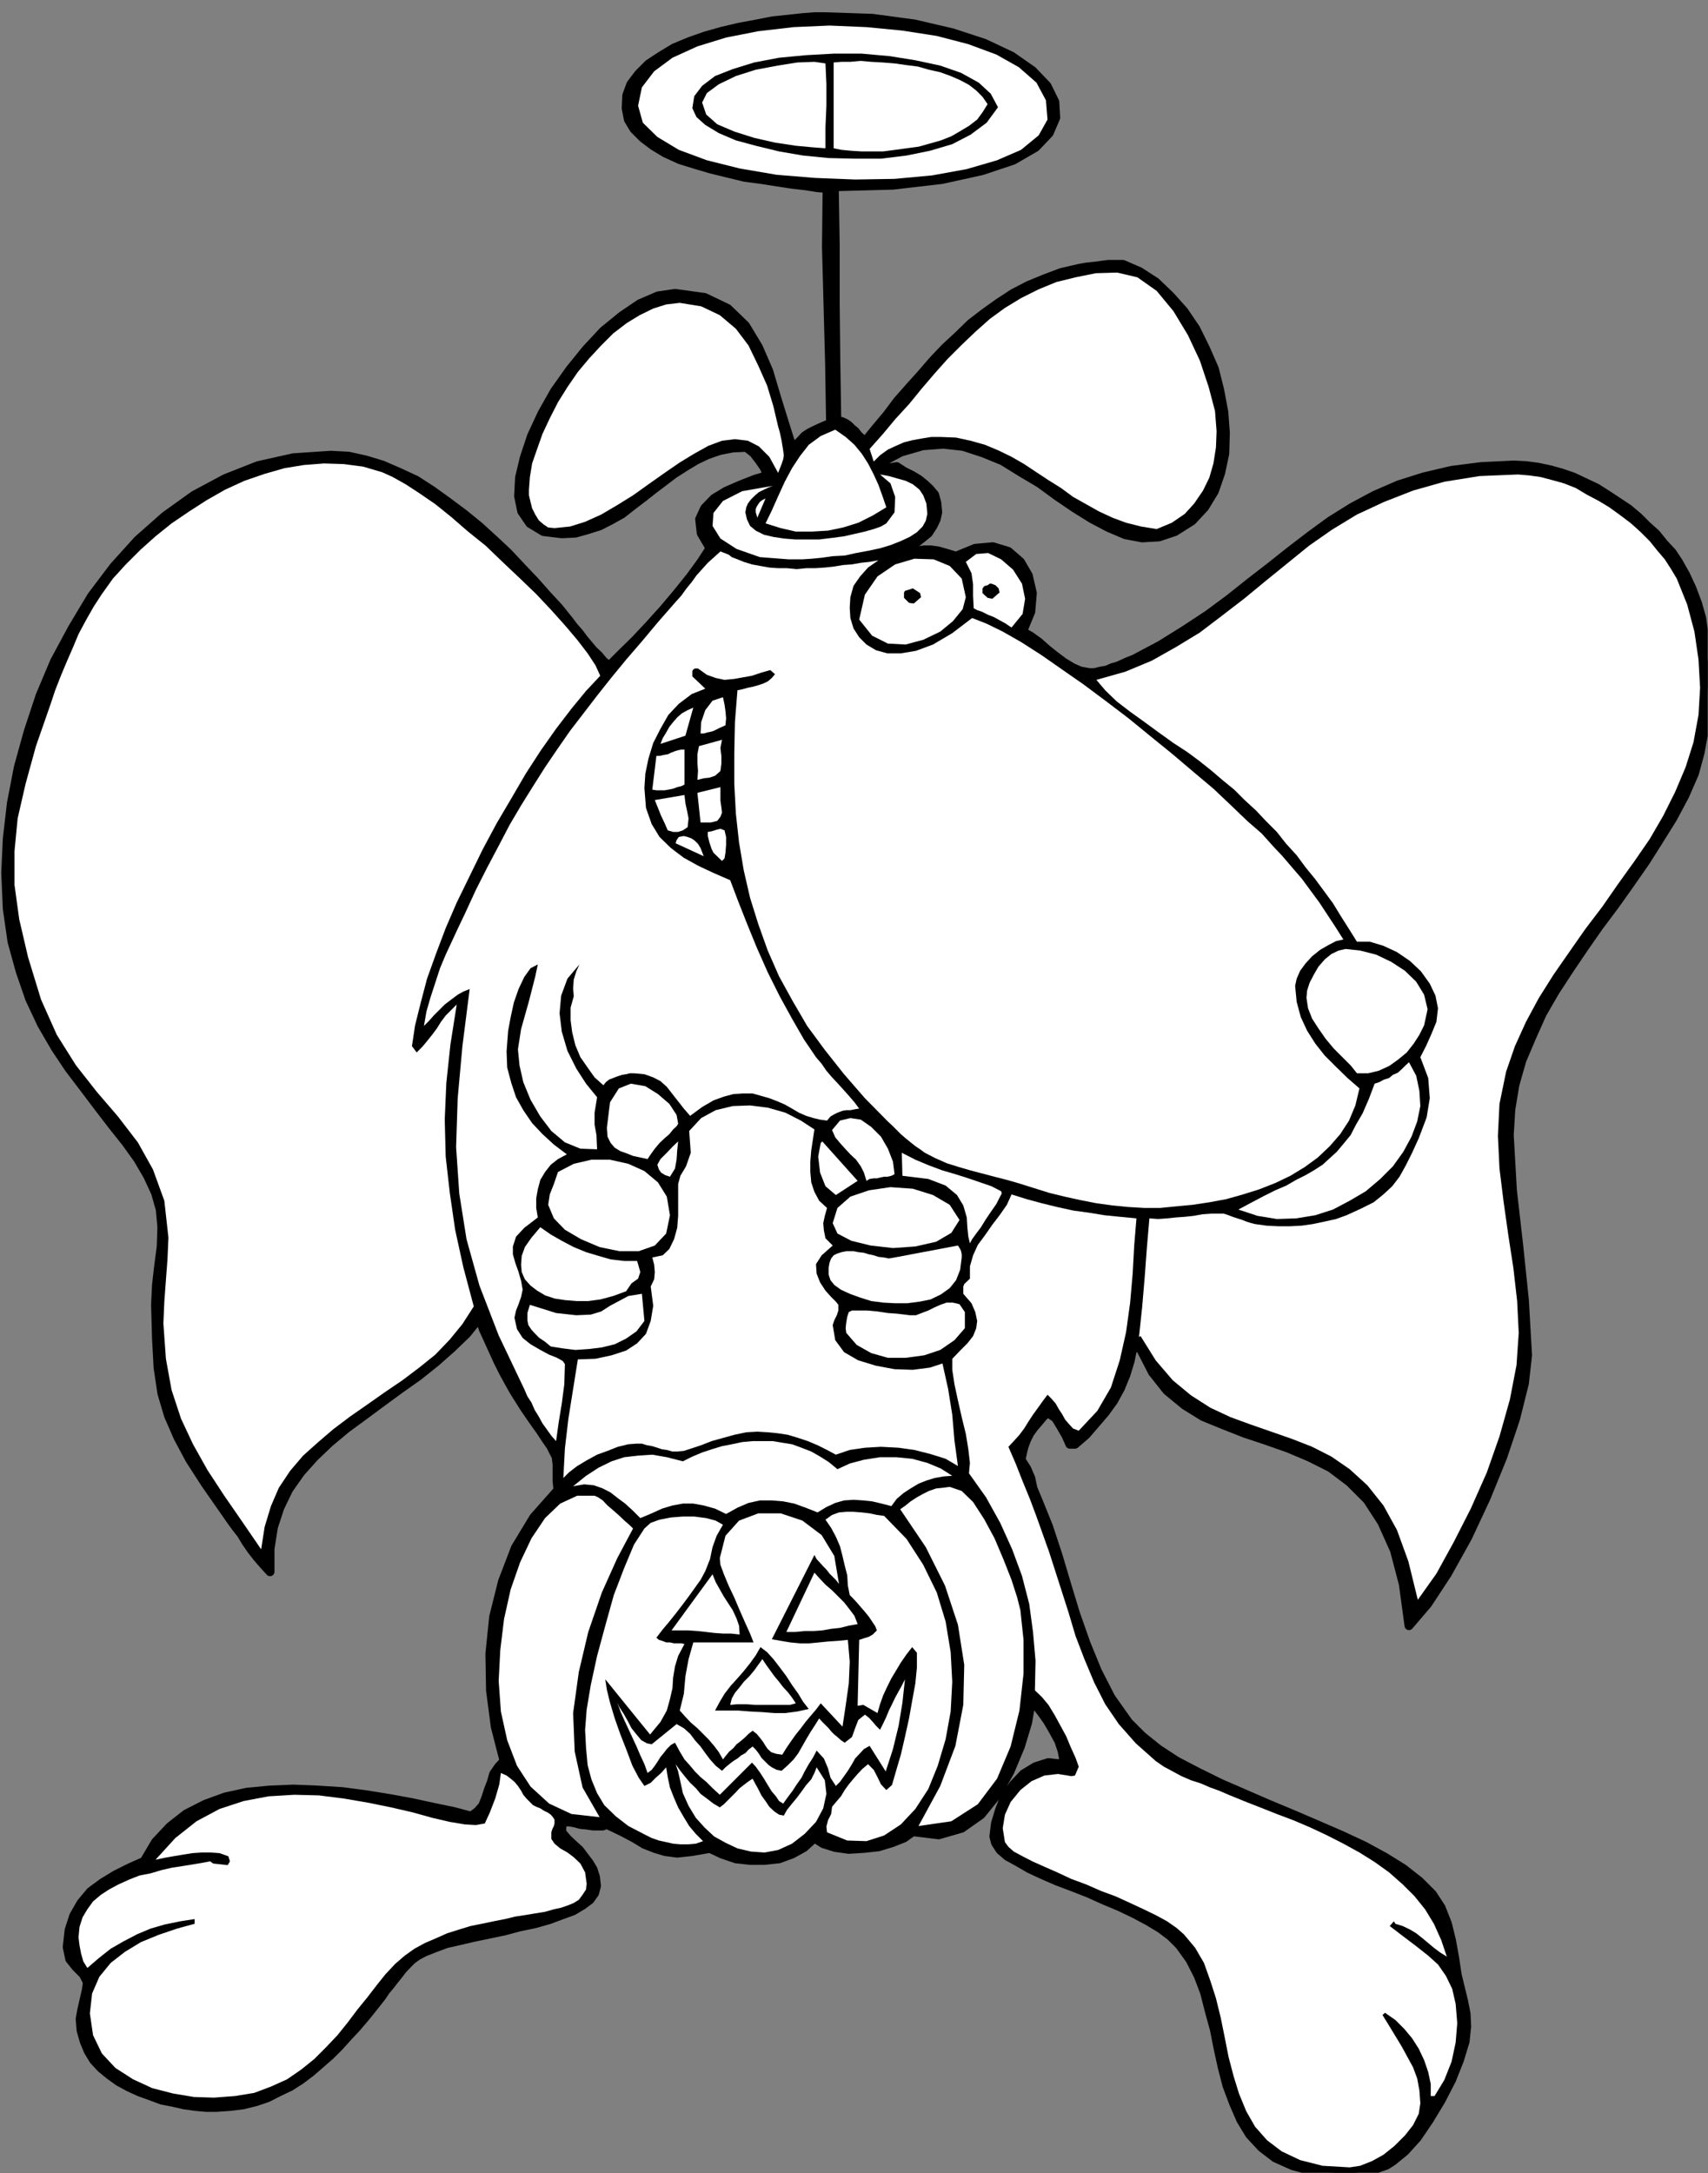<?xml version="1.0" encoding="UTF-8" standalone="no"?>
<svg
   xmlns:ooo="http://xml.openoffice.org/svg/export"
   xmlns:dc="http://purl.org/dc/elements/1.1/"
   xmlns:cc="http://creativecommons.org/ns#"
   xmlns:rdf="http://www.w3.org/1999/02/22-rdf-syntax-ns#"
   xmlns:svg="http://www.w3.org/2000/svg"
   xmlns="http://www.w3.org/2000/svg"
   xmlns:sodipodi="http://sodipodi.sourceforge.net/DTD/sodipodi-0.dtd"
   xmlns:inkscape="http://www.inkscape.org/namespaces/inkscape"
   version="1.2"
   width="54.15mm"
   height="68.88mm"
   viewBox="0 0 5415 6888"
   preserveAspectRatio="xMidYMid"
   xml:space="preserve"
   id="svg179"
   sodipodi:docname="halween2.svg"
   style="fill-rule:evenodd;stroke-width:28.222;stroke-linejoin:round"
   inkscape:version="0.92.5 (2060ec1f9f, 2020-04-08)"><rect x="0" y="0" width="5415" height="6888" fill="#808080" stroke="none"/><sodipodi:namedview
   pagecolor="#ffffff"
   bordercolor="#666666"
   borderopacity="1"
   objecttolerance="10"
   gridtolerance="10"
   guidetolerance="10"
   inkscape:pageopacity="0"
   inkscape:pageshadow="2"
   inkscape:window-width="664"
   inkscape:window-height="487"
   id="namedview181"
   showgrid="false"
   inkscape:zoom="0.2102413"
   inkscape:cx="102.34961"
   inkscape:cy="130.16693"
   inkscape:window-x="0"
   inkscape:window-y="0"
   inkscape:window-maximized="0"
   inkscape:current-layer="svg179" />
 <defs
   class="ClipPathGroup"
   id="defs8">
  <clipPath
   id="presentation_clip_path"
   clipPathUnits="userSpaceOnUse">
   <rect
   x="0"
   y="0"
   width="21000"
   height="29700"
   id="rect2" />
  </clipPath>
  <clipPath
   id="presentation_clip_path_shrink"
   clipPathUnits="userSpaceOnUse">
   <rect
   x="21"
   y="29"
   width="20958"
   height="29641"
   id="rect5" />
  </clipPath>
 </defs>
 <defs
   class="TextShapeIndex"
   id="defs12">
  <g
   ooo:slide="id1"
   ooo:id-list="id3"
   id="g10" />
 </defs>
 <defs
   class="EmbeddedBulletChars"
   id="defs44">
  <g
   id="bullet-char-template-57356"
   transform="matrix(4.8828125e-4,0,0,-4.8828125e-4,0,0)">
   <path
   d="M 580,1141 1163,571 580,0 -4,571 Z"
   id="path14"
   inkscape:connector-curvature="0" />
  </g>
  <g
   id="bullet-char-template-57354"
   transform="matrix(4.8828125e-4,0,0,-4.8828125e-4,0,0)">
   <path
   d="M 8,1128 H 1137 V 0 H 8 Z"
   id="path17"
   inkscape:connector-curvature="0" />
  </g>
  <g
   id="bullet-char-template-10146"
   transform="matrix(4.8828125e-4,0,0,-4.8828125e-4,0,0)">
   <path
   d="M 174,0 602,739 174,1481 1456,739 Z M 1358,739 309,1346 659,739 Z"
   id="path20"
   inkscape:connector-curvature="0" />
  </g>
  <g
   id="bullet-char-template-10132"
   transform="matrix(4.8828125e-4,0,0,-4.8828125e-4,0,0)">
   <path
   d="M 2015,739 1276,0 H 717 l 543,543 H 174 v 393 h 1086 l -543,545 h 557 z"
   id="path23"
   inkscape:connector-curvature="0" />
  </g>
  <g
   id="bullet-char-template-10007"
   transform="matrix(4.8828125e-4,0,0,-4.8828125e-4,0,0)">
   <path
   d="m 0,-2 c -7,16 -16,29 -25,39 l 381,530 c -94,256 -141,385 -141,387 0,25 13,38 40,38 9,0 21,-2 34,-5 21,4 42,12 65,25 l 27,-13 111,-251 280,301 64,-25 24,25 c 21,-10 41,-24 62,-43 C 886,937 835,863 770,784 769,783 710,716 594,584 L 774,223 c 0,-27 -21,-55 -63,-84 l 16,-20 C 717,90 699,76 672,76 641,76 570,178 457,381 L 164,-76 c -22,-34 -53,-51 -92,-51 -42,0 -63,17 -64,51 -7,9 -10,24 -10,44 0,9 1,19 2,30 z"
   id="path26"
   inkscape:connector-curvature="0" />
  </g>
  <g
   id="bullet-char-template-10004"
   transform="matrix(4.8828125e-4,0,0,-4.8828125e-4,0,0)">
   <path
   d="M 285,-33 C 182,-33 111,30 74,156 52,228 41,333 41,471 c 0,78 14,145 41,201 34,71 87,106 158,106 53,0 88,-31 106,-94 l 23,-176 c 8,-64 28,-97 59,-98 l 735,706 c 11,11 33,17 66,17 42,0 63,-15 63,-46 V 965 c 0,-36 -10,-64 -30,-84 L 442,47 C 390,-6 338,-33 285,-33 Z"
   id="path29"
   inkscape:connector-curvature="0" />
  </g>
  <g
   id="bullet-char-template-9679"
   transform="matrix(4.8828125e-4,0,0,-4.8828125e-4,0,0)">
   <path
   d="M 813,0 C 632,0 489,54 383,161 276,268 223,411 223,592 c 0,181 53,324 160,431 106,107 249,161 430,161 179,0 323,-54 432,-161 108,-107 162,-251 162,-431 0,-180 -54,-324 -162,-431 C 1136,54 992,0 813,0 Z"
   id="path32"
   inkscape:connector-curvature="0" />
  </g>
  <g
   id="bullet-char-template-8226"
   transform="matrix(4.8828125e-4,0,0,-4.8828125e-4,0,0)">
   <path
   d="m 346,457 c -73,0 -137,26 -191,78 -54,51 -81,114 -81,188 0,73 27,136 81,188 54,52 118,78 191,78 73,0 134,-26 185,-79 51,-51 77,-114 77,-187 0,-75 -25,-137 -76,-188 -50,-52 -112,-78 -186,-78 z"
   id="path35"
   inkscape:connector-curvature="0" />
  </g>
  <g
   id="bullet-char-template-8211"
   transform="matrix(4.8828125e-4,0,0,-4.8828125e-4,0,0)">
   <path
   d="M -4,459 H 1135 V 606 H -4 Z"
   id="path38"
   inkscape:connector-curvature="0" />
  </g>
  <g
   id="bullet-char-template-61548"
   transform="matrix(4.8828125e-4,0,0,-4.8828125e-4,0,0)">
   <path
   d="m 173,740 c 0,163 58,303 173,419 116,115 255,173 419,173 163,0 302,-58 418,-173 116,-116 174,-256 174,-419 0,-163 -58,-303 -174,-418 C 1067,206 928,148 765,148 601,148 462,206 346,322 231,437 173,577 173,740 Z"
   id="path41"
   inkscape:connector-curvature="0" />
  </g>
 </defs>
 <g
   id="g49"
   transform="translate(-7792,-11406)">
  <g
   id="id2"
   class="Master_Slide">
   <g
   id="bg-id2"
   class="Background" />
   <g
   id="bo-id2"
   class="BackgroundObjects" />
  </g>
 </g>
 <g
   class="SlideGroup"
   id="g177"
   transform="translate(-7792,-11406)">
  <g
   id="g175">
   <g
   id="container-id1">
    <g
   id="id1"
   class="Slide"
   clip-path="url(#presentation_clip_path)">
     <g
   class="Page"
   id="g171">
      <g
   class="Graphic"
   id="g169">
       <g
   id="id3">
        <rect
   class="BoundingBox"
   x="7792"
   y="11406"
   width="5415"
   height="6888"
   id="rect51"
   style="fill:none;stroke:none" />
        <defs
   id="defs56">
         <clipPath
   id="clip_path_1"
   clipPathUnits="userSpaceOnUse">
          <path
   d="m 7792,11406 h 5414 v 6887 H 7792 Z"
   id="path53"
   inkscape:connector-curvature="0" />
         </clipPath>
        </defs>
        <g
   clip-path="url(#clip_path_1)"
   id="g166">
         <path
   d="m 10437,11998 3,185 v 186 l 2,185 3,186 15,2 13,6 10,7 10,10 10,8 10,13 11,10 10,10 35,-43 36,-43 33,-44 38,-43 36,-40 38,-44 38,-40 41,-38 40,-39 43,-33 46,-33 46,-30 48,-25 51,-21 53,-20 56,-13 10,-2 18,-3 21,-2 22,-3 23,-3 h 21 15 10 l 53,23 51,33 46,44 43,48 38,56 31,63 28,64 17,68 13,69 5,66 -2,66 -13,61 -20,58 -31,51 -40,43 -54,34 -51,17 -53,3 -53,-10 -54,-23 -53,-28 -53,-33 -56,-38 -56,-41 -59,-35 -58,-36 -61,-25 -64,-21 -63,-7 -66,5 -69,20 -71,38 v 10 l 10,5 18,-2 18,-3 12,-2 23,15 26,13 20,12 20,16 16,15 15,18 7,25 3,31 -5,22 -10,21 -15,23 -21,17 -23,18 -25,13 -23,13 -20,5 33,-3 25,-5 21,-2 20,-3 h 20 l 23,3 25,7 33,10 61,-25 56,-5 49,15 38,33 25,43 13,56 -5,59 -26,63 26,15 25,18 26,23 25,20 28,21 28,17 25,11 28,5 h 18 l 20,-5 18,-3 18,-8 18,-5 15,-7 18,-8 18,-7 83,-44 77,-48 73,-48 69,-51 64,-51 66,-51 63,-50 64,-49 63,-46 69,-43 71,-38 76,-33 79,-25 89,-21 94,-12 104,-5 38,2 38,5 38,8 36,10 38,13 38,18 36,17 33,21 35,23 33,22 31,26 28,28 28,25 25,31 26,28 20,30 23,41 20,43 18,48 13,46 7,51 8,48 5,48 v 46 l -3,69 -7,83 -15,82 -18,66 -31,71 -38,71 -43,69 -43,68 -48,69 -49,69 -51,68 -48,69 -46,68 -45,69 -41,71 -33,74 -31,73 -22,77 -13,78 -5,82 10,175 20,175 18,173 10,175 -10,89 -28,112 -41,122 -53,130 -58,124 -64,115 -63,96 -59,69 -18,-132 -28,-107 -40,-89 -46,-71 -56,-56 -61,-46 -66,-33 -66,-28 -71,-25 -69,-23 -66,-26 -66,-27 -58,-36 -56,-46 -46,-58 -38,-74 -23,-10 -10,48 -13,43 -18,44 -22,40 -26,36 -30,35 -31,36 -35,30 h -16 l -12,-27 -16,-28 -17,-28 -26,-18 -15,15 -15,18 -13,15 -13,18 -10,20 -8,21 -5,20 -5,23 18,28 13,30 7,33 13,31 36,89 30,91 28,94 28,92 33,94 36,88 43,84 56,79 43,43 51,41 58,38 69,36 71,35 76,33 76,33 79,33 77,33 76,33 71,33 66,36 58,36 51,40 41,41 28,43 20,51 13,53 10,56 8,53 10,41 10,41 8,40 2,41 -5,48 -18,59 -25,63 -33,64 -38,63 -38,56 -39,43 -38,31 -20,13 -20,7 -21,8 -20,5 -23,2 -20,3 h -23 -23 l -79,-5 -68,-18 -56,-25 -43,-33 -38,-41 -28,-46 -23,-53 -21,-56 -15,-58 -13,-59 -12,-61 -16,-58 -15,-59 -20,-53 -26,-51 -33,-46 -28,-28 -33,-25 -38,-23 -43,-23 -48,-23 -48,-20 -51,-23 -51,-20 -48,-18 -46,-20 -43,-20 -36,-21 -33,-18 -23,-20 -15,-23 -5,-20 5,-41 13,-43 17,-43 28,-38 31,-33 38,-23 41,-13 45,5 3,-18 -5,-25 -10,-30 -18,-33 -18,-31 -20,-28 -18,-23 -13,-15 -12,71 -23,76 -33,79 -41,74 -51,63 -61,43 -73,21 -82,-10 -28,20 -38,15 -43,13 -46,5 -48,3 -43,-6 -38,-12 -28,-18 -33,30 -38,21 -41,15 -46,5 h -46 l -45,-5 -44,-15 -38,-18 -58,10 -46,5 -38,-5 -33,-10 -33,-13 -33,-20 -38,-20 -48,-23 -13,5 h -15 -16 l -20,-3 -20,-2 -18,-5 -18,-3 h -15 l -8,13 v 20 l 18,21 18,17 20,18 15,20 16,21 12,20 8,25 3,28 -6,23 -15,21 -23,17 -30,18 -36,13 -40,15 -46,13 -48,10 -49,13 -48,10 -48,10 -43,10 -44,10 -35,13 -33,13 -23,12 -18,13 -15,15 -15,16 -13,17 -13,16 -13,17 -15,18 -12,18 -26,33 -25,31 -28,33 -28,30 -28,31 -28,28 -31,27 -30,26 -33,25 -33,21 -36,17 -35,18 -38,13 -41,10 -41,5 -43,3 h -33 l -33,-3 -36,-5 -35,-8 -36,-7 -35,-13 -36,-13 -33,-15 -33,-18 -28,-20 -28,-23 -23,-25 -17,-28 -13,-31 -10,-35 -3,-36 5,-28 8,-35 7,-31 3,-23 -13,-25 -23,-23 -20,-25 -8,-38 6,-54 15,-46 23,-40 30,-36 38,-28 41,-25 46,-23 45,-20 36,-61 46,-49 51,-40 61,-31 63,-23 69,-15 73,-7 74,-3 76,3 79,5 76,10 74,12 71,13 69,15 63,13 56,15 20,-15 16,-18 10,-25 8,-25 10,-26 7,-25 16,-23 17,-18 -28,-109 -15,-115 -2,-116 12,-117 28,-112 41,-107 58,-96 77,-87 -3,-28 v -25 -28 l -3,-25 -7,-13 -10,-20 -16,-23 -17,-26 -18,-25 -18,-26 -15,-22 -10,-16 -21,-33 -17,-30 -18,-33 -18,-36 -15,-33 -15,-33 -16,-35 -12,-36 -41,51 -48,46 -51,45 -54,43 -58,41 -56,41 -58,43 -56,41 -54,45 -48,46 -43,48 -38,54 -28,58 -20,61 -11,69 v 73 l -20,-22 -20,-23 -18,-23 -18,-26 -15,-25 -18,-23 -18,-25 -18,-26 -60,-86 -49,-76 -38,-71 -30,-69 -21,-71 -12,-81 -5,-92 -3,-107 3,-63 7,-61 8,-61 2,-61 -5,-56 -15,-53 -25,-54 -31,-53 -38,-53 -43,-54 -43,-56 -46,-61 -48,-63 -44,-66 -43,-74 -38,-81 -30,-87 -26,-94 -15,-104 -5,-114 5,-109 13,-112 22,-114 31,-112 38,-115 46,-109 56,-104 61,-102 71,-94 76,-84 86,-76 92,-66 99,-53 104,-41 112,-25 119,-8 56,3 54,12 53,16 53,23 54,25 51,33 50,36 51,38 49,40 45,41 46,43 43,46 41,43 38,43 38,41 33,41 15,20 16,18 15,20 15,18 15,18 18,17 15,18 18,15 38,-38 44,-43 45,-48 46,-51 43,-51 41,-51 35,-48 28,-43 -28,-48 -5,-44 16,-35 30,-31 38,-23 46,-20 46,-18 40,-12 -12,-26 -16,-23 -17,-22 -23,-18 -43,2 -41,8 -38,13 -36,17 -35,21 -36,23 -33,25 -33,25 -33,26 -33,25 -33,26 -36,20 -35,18 -38,12 -39,11 -43,2 -58,-7 -43,-26 -26,-38 -10,-48 3,-59 15,-63 23,-69 33,-71 40,-71 49,-69 51,-63 55,-59 59,-48 56,-38 58,-25 54,-8 94,13 73,35 56,54 41,68 33,76 25,84 26,84 25,79 13,-15 13,-13 12,-13 15,-10 16,-8 15,-7 18,-8 18,-7 -3,-186 -5,-188 -5,-185 2,-186 -30,-2 -38,-6 -43,-5 -46,-7 -51,-8 -53,-7 -54,-13 -53,-13 -51,-15 -48,-15 -46,-21 -38,-23 -33,-25 -28,-28 -18,-30 -7,-36 2,-41 13,-35 25,-33 31,-31 38,-25 43,-26 48,-20 51,-18 53,-15 56,-13 54,-10 51,-10 48,-5 46,-5 38,-3 h 33 l 150,5 134,18 120,28 101,33 87,41 66,46 46,48 25,51 3,50 -21,49 -43,45 -71,41 -99,33 -127,28 -155,18 z"
   id="path58"
   inkscape:connector-curvature="0"
   style="fill:#000000;stroke:none" />
         <path
   d="m 10437,11998 v 0 l 3,185 v 186 l 2,185 3,186 v 0 l 15,2 13,6 10,7 10,10 10,8 10,13 11,10 10,10 v 0 l 35,-43 36,-43 33,-44 38,-43 36,-40 38,-44 38,-40 41,-38 40,-39 43,-33 46,-33 46,-30 48,-25 51,-21 53,-20 56,-13 v 0 l 10,-2 18,-3 21,-2 22,-3 23,-3 h 21 15 10 v 0 l 53,23 51,33 46,44 43,48 38,56 31,63 28,64 17,68 13,69 5,66 -2,66 -13,61 -20,58 -31,51 -40,43 -54,34 v 0 l -51,17 -53,3 -53,-10 -54,-23 -53,-28 -53,-33 -56,-38 -56,-41 -59,-35 -58,-36 -61,-25 -64,-21 -63,-7 -66,5 -69,20 -71,38 v 10 0 l 10,5 18,-2 18,-3 12,-2 v 0 l 23,15 26,13 20,12 20,16 16,15 15,18 7,25 3,31 v 0 l -5,22 -10,21 -15,23 -21,17 -23,18 -25,13 -23,13 -20,5 v 0 l 33,-3 25,-5 21,-2 20,-3 h 20 l 23,3 25,7 33,10 v 0 l 61,-25 56,-5 49,15 38,33 25,43 13,56 -5,59 -26,63 v 0 l 26,15 25,18 26,23 25,20 28,21 28,17 25,11 28,5 v 0 h 18 l 20,-5 18,-3 18,-8 18,-5 15,-7 18,-8 18,-7 v 0 l 83,-44 77,-48 73,-48 69,-51 64,-51 66,-51 63,-50 64,-49 63,-46 69,-43 71,-38 76,-33 79,-25 89,-21 94,-12 104,-5 v 0 l 38,2 38,5 38,8 36,10 38,13 38,18 36,17 33,21 35,23 33,22 31,26 28,28 28,25 25,31 26,28 20,30 v 0 l 23,41 20,43 18,48 13,46 7,51 8,48 5,48 v 46 0 l -3,69 -7,83 -15,82 -18,66 v 0 l -31,71 -38,71 -43,69 -43,68 -48,69 -49,69 -51,68 -48,69 -46,68 -45,69 -41,71 -33,74 -31,73 -22,77 -13,78 -5,82 v 0 l 10,175 20,175 18,173 10,175 v 0 l -10,89 -28,112 -41,122 -53,130 -58,124 -64,115 -63,96 -59,69 v 0 l -18,-132 -28,-107 -40,-89 -46,-71 -56,-56 -61,-46 -66,-33 -66,-28 -71,-25 -69,-23 -66,-26 -66,-27 -58,-36 -56,-46 -46,-58 -38,-74 -23,-10 v 0 l -10,48 -13,43 -18,44 -22,40 -26,36 -30,35 -31,36 -35,30 h -16 v 0 l -12,-27 -16,-28 -17,-28 -26,-18 v 0 l -15,15 -15,18 -13,15 -13,18 -10,20 -8,21 -5,20 -5,23 v 0 l 18,28 13,30 7,33 13,31 v 0 l 36,89 30,91 28,94 28,92 33,94 36,88 43,84 56,79 v 0 l 43,43 51,41 58,38 69,36 71,35 76,33 76,33 79,33 77,33 76,33 71,33 66,36 58,36 51,40 41,41 28,43 v 0 l 20,51 13,53 10,56 8,53 v 0 l 10,41 10,41 8,40 2,41 v 0 l -5,48 -18,59 -25,63 -33,64 -38,63 -38,56 -39,43 -38,31 v 0 l -20,13 -20,7 -21,8 -20,5 -23,2 -20,3 h -23 -23 v 0 l -79,-5 -68,-18 -56,-25 -43,-33 -38,-41 -28,-46 -23,-53 -21,-56 -15,-58 -13,-59 -12,-61 -16,-58 -15,-59 -20,-53 -26,-51 -33,-46 v 0 l -28,-28 -33,-25 -38,-23 -43,-23 -48,-23 -48,-20 -51,-23 -51,-20 -48,-18 -46,-20 -43,-20 -36,-21 -33,-18 -23,-20 -15,-23 -5,-20 v 0 l 5,-41 13,-43 17,-43 28,-38 31,-33 38,-23 41,-13 45,5 v 0 l 3,-18 -5,-25 -10,-30 -18,-33 -18,-31 -20,-28 -18,-23 -13,-15 v 0 l -12,71 -23,76 -33,79 -41,74 -51,63 -61,43 -73,21 -82,-10 v 0 l -28,20 -38,15 -43,13 -46,5 -48,3 -43,-6 -38,-12 -28,-18 v 0 l -33,30 -38,21 -41,15 -46,5 h -46 l -45,-5 -44,-15 -38,-18 v 0 l -58,10 -46,5 -38,-5 -33,-10 -33,-13 -33,-20 -38,-20 -48,-23 v 0 l -13,5 h -15 -16 l -20,-3 -20,-2 -18,-5 -18,-3 h -15 l -8,13 v 20 0 l 18,21 18,17 20,18 15,20 16,21 12,20 8,25 3,28 v 0 l -6,23 -15,21 -23,17 -30,18 -36,13 -40,15 -46,13 -48,10 -49,13 -48,10 -48,10 -43,10 -44,10 -35,13 -33,13 -23,12 v 0 l -18,13 -15,15 -15,16 -13,17 -13,16 -13,17 -15,18 -12,18 v 0 l -26,33 -25,31 -28,33 -28,30 -28,31 -28,28 -31,27 -30,26 -33,25 -33,21 -36,17 -35,18 -38,13 -41,10 -41,5 -43,3 v 0 h -33 l -33,-3 -36,-5 -35,-8 -36,-7 -35,-13 -36,-13 -33,-15 -33,-18 -28,-20 -28,-23 -23,-25 -17,-28 -13,-31 -10,-35 -3,-36 v 0 l 5,-28 8,-35 7,-31 3,-23 v 0 l -13,-25 -23,-23 -20,-25 -8,-38 v 0 l 6,-54 15,-46 23,-40 30,-36 38,-28 41,-25 46,-23 45,-20 v 0 l 36,-61 46,-49 51,-40 61,-31 63,-23 69,-15 73,-7 74,-3 76,3 79,5 76,10 74,12 71,13 69,15 63,13 56,15 v 0 l 20,-15 16,-18 10,-25 8,-25 10,-26 7,-25 16,-23 17,-18 v 0 l -28,-109 -15,-115 -2,-116 12,-117 28,-112 41,-107 58,-96 77,-87 v 0 l -3,-28 v -25 -28 l -3,-25 v 0 l -7,-13 -10,-20 -16,-23 -17,-26 -18,-25 -18,-26 -15,-22 -10,-16 v 0 l -21,-33 -17,-30 -18,-33 -18,-36 -15,-33 -15,-33 -16,-35 -12,-36 v 0 l -41,51 -48,46 -51,45 -54,43 -58,41 -56,41 -58,43 -56,41 -54,45 -48,46 -43,48 -38,54 -28,58 -20,61 -11,69 v 73 0 l -20,-22 -20,-23 -18,-23 -18,-26 -15,-25 -18,-23 -18,-25 -18,-26 v 0 l -60,-86 -49,-76 -38,-71 -30,-69 -21,-71 -12,-81 -5,-92 -3,-107 v 0 l 3,-63 7,-61 8,-61 2,-61 v 0 l -5,-56 -15,-53 -25,-54 -31,-53 -38,-53 -43,-54 -43,-56 -46,-61 -48,-63 -44,-66 -43,-74 -38,-81 -30,-87 -26,-94 -15,-104 -5,-114 v 0 l 5,-109 13,-112 22,-114 31,-112 38,-115 46,-109 56,-104 61,-102 71,-94 76,-84 86,-76 92,-66 99,-53 104,-41 112,-25 119,-8 v 0 l 56,3 54,12 53,16 53,23 54,25 51,33 50,36 51,38 49,40 45,41 46,43 43,46 41,43 38,43 38,41 33,41 v 0 l 15,20 16,18 15,20 15,18 15,18 18,17 15,18 18,15 v 0 l 38,-38 44,-43 45,-48 46,-51 43,-51 41,-51 35,-48 28,-43 v 0 l -28,-48 -5,-44 16,-35 30,-31 38,-23 46,-20 46,-18 40,-12 v 0 l -12,-26 -16,-23 -17,-22 -23,-18 v 0 l -43,2 -41,8 -38,13 -36,17 -35,21 -36,23 -33,25 -33,25 -33,26 -33,25 -33,26 -36,20 -35,18 -38,12 -39,11 -43,2 v 0 l -58,-7 -43,-26 -26,-38 -10,-48 3,-59 15,-63 23,-69 33,-71 40,-71 49,-69 51,-63 55,-59 59,-48 56,-38 58,-25 54,-8 v 0 l 94,13 73,35 56,54 41,68 33,76 25,84 26,84 25,79 v 0 l 13,-15 13,-13 12,-13 15,-10 16,-8 15,-7 18,-8 18,-7 v 0 l -3,-186 -5,-188 -5,-185 2,-186 v 0 l -30,-2 -38,-6 -43,-5 -46,-7 -51,-8 -53,-7 -54,-13 -53,-13 -51,-15 -48,-15 -46,-21 -38,-23 -33,-25 -28,-28 -18,-30 -7,-36 v 0 l 2,-41 13,-35 25,-33 31,-31 38,-25 43,-26 48,-20 51,-18 53,-15 56,-13 54,-10 51,-10 48,-5 46,-5 38,-3 h 33 v 0 l 150,5 134,18 120,28 101,33 87,41 66,46 46,48 25,51 3,50 -21,49 -43,45 -71,41 -99,33 -127,28 -155,18 z"
   id="path60"
   inkscape:connector-curvature="0"
   style="fill:none;stroke:#000000" />
         <path
   d="m 11459,13083 -49,-8 -48,-12 -43,-16 -43,-20 -41,-23 -41,-23 -38,-28 -40,-25 -38,-25 -39,-26 -40,-23 -41,-20 -43,-18 -46,-13 -46,-10 -50,-2 h -28 l -31,5 -28,5 -28,7 -25,11 -26,12 -25,18 -20,20 -13,-40 41,-46 40,-48 44,-48 40,-49 41,-48 41,-46 43,-43 45,-43 46,-41 48,-35 51,-31 56,-28 56,-23 61,-15 64,-13 68,-2 64,15 61,43 53,64 46,76 38,81 28,84 20,76 5,64 -2,51 -8,51 -13,45 -20,41 -28,41 -30,33 -41,28 z"
   id="path62"
   inkscape:connector-curvature="0"
   style="fill:#ffffff;stroke:none" />
         <path
   d="m 10259,12905 -28,-51 -33,-33 -35,-18 -41,-5 -41,5 -43,16 -45,25 -46,28 -48,33 -51,36 -49,35 -50,31 -51,30 -51,23 -48,15 -49,5 -20,-2 -15,-10 -15,-13 -11,-18 -10,-20 -5,-20 -5,-21 v -18 l 3,-40 7,-43 16,-46 17,-48 23,-49 26,-51 30,-48 33,-48 36,-43 38,-41 38,-38 43,-33 41,-25 43,-21 41,-13 43,-5 68,11 59,28 51,43 40,53 31,64 28,63 20,66 15,64 5,17 6,28 5,31 2,15 -2,13 -5,15 -6,15 z"
   id="path64"
   inkscape:connector-curvature="0"
   style="fill:#ffffff;stroke:none" />
         <path
   d="m 10602,13014 -43,26 -46,23 -48,15 -48,10 -51,3 h -51 l -48,-11 -48,-15 20,-41 20,-45 21,-46 23,-43 25,-38 28,-36 38,-28 46,-20 33,23 28,25 23,28 20,31 18,35 15,33 13,36 z"
   id="path66"
   inkscape:connector-curvature="0"
   style="fill:#ffffff;stroke:none" />
         <path
   d="m 10242,12946 -13,5 -15,7 -16,8 -12,10 -13,13 -10,13 -5,12 -3,16 5,22 10,21 18,15 26,13 30,7 33,5 36,3 h 38 38 l 41,-5 38,-5 35,-8 31,-7 28,-8 23,-8 17,-10 26,-35 2,-49 -15,-43 -33,-28 28,5 28,8 25,7 23,11 21,17 12,18 10,26 3,33 -5,22 -10,18 -18,18 -23,15 -28,13 -33,13 -33,10 -38,8 -38,7 -36,8 -38,2 -35,5 -31,3 -30,2 h -23 -21 l -91,-7 -74,-26 -51,-33 -25,-40 3,-41 30,-38 61,-31 z"
   id="path68"
   inkscape:connector-curvature="0"
   style="fill:#ffffff;stroke:none" />
         <path
   d="m 12287,16477 -30,-122 -36,-99 -43,-78 -51,-64 -56,-51 -58,-40 -61,-31 -64,-25 -66,-23 -66,-23 -63,-23 -64,-30 -61,-39 -58,-48 -54,-63 -48,-77 -5,3 10,-94 8,-94 7,-94 8,-94 28,2 28,-2 28,-3 28,-2 28,-3 28,-5 28,-2 h 27 13 l 15,5 13,5 15,5 16,5 12,5 16,5 12,3 36,5 38,2 h 36 l 38,-2 35,-5 38,-8 36,-8 33,-12 46,-21 40,-20 31,-25 28,-26 23,-30 20,-36 20,-40 21,-46 25,-66 10,-61 -5,-64 -25,-66 18,-35 17,-38 16,-39 5,-43 -8,-40 -18,-38 -28,-39 -35,-33 -41,-28 -43,-20 -43,-13 h -41 l -25,-40 -26,-41 -25,-41 -28,-38 -28,-38 -31,-38 -28,-38 -33,-36 -30,-38 -33,-33 -33,-35 -36,-33 -33,-33 -38,-31 -35,-30 -39,-31 -38,-28 -43,-28 -46,-33 -45,-33 -46,-33 -43,-33 -36,-35 -28,-33 92,-26 84,-35 78,-44 74,-45 71,-54 69,-53 68,-56 69,-56 69,-56 73,-51 79,-48 86,-40 92,-36 99,-28 112,-18 122,-5 35,3 36,5 38,10 36,10 38,15 35,21 38,20 33,20 36,26 33,25 31,28 28,28 25,31 23,27 20,31 18,30 33,82 23,86 13,89 5,89 -5,86 -16,87 -25,79 -33,78 -38,76 -43,74 -49,71 -51,71 -50,72 -54,71 -51,73 -50,72 -46,73 -41,76 -35,77 -28,81 -21,102 -5,101 5,104 13,105 15,106 16,104 12,105 5,101 -7,102 -21,109 -33,117 -40,114 -51,115 -54,106 -55,100 z"
   id="path70"
   inkscape:connector-curvature="0"
   style="fill:#ffffff;stroke:none" />
         <path
   d="m 10999,13395 -8,-5 -10,-7 -18,-10 -20,-11 -18,-7 -20,-10 -15,-5 -11,-6 -2,-40 v -36 l -5,-35 -18,-36 33,-25 38,-3 41,20 38,33 28,44 10,48 -8,48 z"
   id="path72"
   inkscape:connector-curvature="0"
   style="fill:#ffffff;stroke:none" />
         <path
   d="m 10516,13370 18,-79 40,-58 56,-38 61,-18 61,2 51,21 38,40 13,59 -10,38 -31,38 -40,33 -54,26 -56,15 -56,-3 -50,-25 z"
   id="path74"
   inkscape:connector-curvature="0"
   style="fill:#ffffff;stroke:none" />
         <path
   d="m 10084,13616 5,23 3,21 2,23 -2,22 -11,5 -7,3 -10,5 -10,5 -11,3 -10,2 -10,3 h -10 l 2,-36 13,-38 23,-30 z"
   id="path76"
   inkscape:connector-curvature="0"
   style="fill:#ffffff;stroke:none" />
         <path
   d="m 9965,13738 -79,26 7,-18 11,-18 10,-18 12,-15 13,-15 15,-13 18,-10 18,-8 z"
   id="path78"
   inkscape:connector-curvature="0"
   style="fill:#ffffff;stroke:none" />
         <path
   d="m 10081,13751 -5,26 3,25 v 25 l -3,23 -17,15 -18,6 -18,2 -20,5 2,-28 -2,-25 v -28 l 5,-26 z"
   id="path80"
   inkscape:connector-curvature="0"
   style="fill:#ffffff;stroke:none" />
         <path
   d="m 9962,13893 -10,5 -13,3 -13,5 -15,3 -12,2 h -13 -13 l -13,-2 13,-107 h 10 l 13,-3 13,-2 10,-5 13,-5 10,-3 10,-2 h 10 z"
   id="path82"
   inkscape:connector-curvature="0"
   style="fill:#ffffff;stroke:none" />
         <path
   d="m 10013,14013 -10,-94 73,-18 v 23 20 l 3,21 2,17 -5,13 -10,13 -20,5 z"
   id="path84"
   inkscape:connector-curvature="0"
   style="fill:#ffffff;stroke:none" />
         <path
   d="m 9972,14028 -15,10 -15,5 h -16 l -17,-5 -10,-23 -11,-23 -10,-25 -10,-25 94,-16 3,26 5,23 5,25 z"
   id="path86"
   inkscape:connector-curvature="0"
   style="fill:#ffffff;stroke:none" />
         <path
   d="m 10089,14127 -8,8 -27,-26 -6,-12 -7,-21 -5,-20 v -13 l 12,-2 16,-5 12,-3 13,5 5,21 v 25 l -2,25 z"
   id="path88"
   inkscape:connector-curvature="0"
   style="fill:#ffffff;stroke:none" />
         <path
   d="m 10023,14120 -89,-41 3,-10 7,-10 16,-3 12,3 13,5 10,7 10,10 8,13 5,13 z"
   id="path90"
   inkscape:connector-curvature="0"
   style="fill:#ffffff;stroke:none" />
         <path
   d="m 12094,14808 -20,-25 -26,-26 -28,-28 -25,-30 -23,-33 -20,-31 -13,-33 -5,-33 2,-23 8,-25 13,-25 15,-26 20,-23 21,-17 23,-11 22,-5 46,5 51,13 48,23 43,28 36,35 25,41 11,46 -11,51 -15,30 -18,28 -22,28 -28,23 -28,20 -33,15 -33,8 z"
   id="path92"
   inkscape:connector-curvature="0"
   style="fill:#ffffff;stroke:none" />
         <path
   d="m 11718,15240 43,-23 38,-20 36,-18 35,-15 31,-18 30,-15 26,-15 28,-18 23,-21 22,-20 21,-25 23,-28 17,-33 21,-36 20,-46 18,-48 15,-5 15,-8 16,-5 12,-10 16,-7 12,-11 10,-10 13,-12 23,43 10,48 3,48 -10,49 -18,48 -26,48 -33,46 -40,40 -46,39 -51,30 -53,28 -56,18 -61,10 -61,2 -61,-10 z"
   id="path94"
   inkscape:connector-curvature="0"
   style="fill:#ffffff;stroke:none" />
         <path
   d="m 9845,15080 -23,-5 -23,-5 -20,-8 -20,-7 -18,-11 -13,-15 -10,-20 -2,-28 10,-81 28,-44 38,-15 46,8 40,25 36,31 23,35 5,28 -5,8 -11,10 -12,15 -15,13 -16,15 -15,18 -13,18 z"
   id="path96"
   inkscape:connector-curvature="0"
   style="fill:#ffffff;stroke:none" />
         <path
   d="m 10374,14986 -5,33 -5,33 -3,36 v 33 l 3,33 10,30 15,28 25,23 -7,25 -5,23 2,23 5,25 23,23 -35,31 -18,28 2,30 11,28 17,26 18,20 15,15 8,10 v 18 l -5,15 -8,16 -5,15 8,48 28,38 45,26 56,17 59,11 58,2 54,-7 40,-13 18,81 13,81 7,82 11,81 -39,-23 -48,-15 -51,-13 -50,-7 -56,-3 -51,3 -48,7 -44,15 -28,-15 -30,-15 -31,-13 -30,-10 -33,-10 -33,-5 -31,-3 -33,-2 -35,2 -38,8 -36,10 -36,10 -33,13 -30,10 -25,8 -21,2 h -15 l -18,-5 -15,-2 -15,-5 -16,-5 -17,-3 -16,-5 h -17 l -26,2 -33,8 -33,13 -33,12 -33,18 -30,18 -26,20 -18,18 5,-94 11,-94 15,-94 15,-94 56,-2 51,-11 46,-15 35,-23 28,-30 15,-41 8,-48 -8,-61 11,-23 2,-23 -2,-23 -6,-23 33,-7 21,-20 15,-31 10,-36 3,-38 v -40 -33 -28 l 7,-26 18,-30 15,-43 -5,-69 38,-41 46,-25 54,-13 55,-2 56,7 56,16 49,25 z"
   id="path98"
   inkscape:connector-curvature="0"
   style="fill:#ffffff;stroke:none" />
         <path
   d="m 10628,15128 -10,5 -13,3 h -10 l -10,2 -13,3 h -10 l -13,2 -10,6 -8,-26 -10,-20 -15,-21 -18,-17 -15,-16 -18,-20 -15,-18 -10,-23 25,-30 33,-8 33,5 33,23 31,31 22,38 16,41 z"
   id="path100"
   inkscape:connector-curvature="0"
   style="fill:#ffffff;stroke:none" />
         <path
   d="m 9942,15024 -3,28 -2,30 -5,28 -16,26 -15,-5 -13,-8 -7,-10 -5,-15 10,-18 20,-20 20,-21 z"
   id="path102"
   inkscape:connector-curvature="0"
   style="fill:#ffffff;stroke:none" />
         <path
   d="m 10442,15194 -33,-28 -17,-43 -6,-51 8,-43 5,-5 112,125 z"
   id="path104"
   inkscape:connector-curvature="0"
   style="fill:#ffffff;stroke:none" />
         <path
   d="m 10966,15182 2,7 -7,13 -10,20 -16,23 -17,25 -16,26 -15,20 -13,18 -7,13 -5,-21 -3,-28 -2,-33 -11,-38 -20,-33 -36,-30 -55,-21 -82,-10 -2,-73 43,22 43,18 43,16 41,12 41,13 38,13 35,12 z"
   id="path106"
   inkscape:connector-curvature="0"
   style="fill:#ffffff;stroke:none" />
         <path
   d="m 9561,15121 50,-26 56,-13 h 59 l 58,13 51,23 43,36 28,45 10,59 -12,58 -36,38 -51,18 h -61 l -63,-13 -59,-25 -51,-30 -35,-36 -18,-43 5,-33 13,-33 z"
   id="path108"
   inkscape:connector-curvature="0"
   style="fill:#ffffff;stroke:none" />
         <path
   d="m 10834,15273 -26,41 -48,28 -66,15 -71,5 -71,-8 -61,-15 -44,-23 -15,-33 15,-48 41,-36 59,-20 68,-10 71,5 64,20 53,31 z"
   id="path110"
   inkscape:connector-curvature="0"
   style="fill:#ffffff;stroke:none" />
         <path
   d="m 11395,15268 -7,84 -5,91 -8,92 -13,94 -20,89 -28,86 -43,74 -59,63 -18,-7 -12,-13 -13,-15 -10,-18 -10,-15 -10,-18 -13,-15 -13,-13 -15,20 -15,21 -16,22 -15,23 -13,21 -15,20 -18,20 -17,18 23,53 22,56 23,56 21,56 20,56 20,56 18,56 18,56 25,78 23,77 28,73 31,74 35,69 43,63 54,61 63,56 26,18 28,15 28,15 30,13 31,10 30,13 28,10 30,13 49,20 51,20 53,21 53,20 54,23 53,25 51,26 51,28 48,30 46,33 43,38 38,38 33,41 28,46 23,51 18,53 -21,-13 -20,-15 -18,-15 -18,-15 -20,-16 -20,-12 -23,-11 -23,-7 -5,-8 -13,15 43,33 41,31 38,30 31,28 25,36 20,41 11,48 5,61 -5,61 -13,61 -23,58 -31,51 h -12 v -38 l -8,-38 -13,-38 -17,-36 -21,-33 -25,-30 -28,-28 -33,-23 -8,7 21,34 20,33 20,33 18,33 18,33 13,35 7,38 3,41 -5,33 -18,36 -26,33 -33,33 -35,28 -36,20 -38,15 -33,5 -86,-5 -71,-18 -59,-28 -46,-35 -38,-43 -28,-49 -23,-56 -17,-55 -16,-61 -12,-61 -13,-64 -15,-61 -18,-56 -20,-56 -28,-48 -36,-43 -23,-20 -30,-21 -33,-18 -41,-20 -43,-20 -46,-21 -46,-17 -48,-21 -46,-17 -45,-21 -41,-18 -38,-17 -31,-16 -28,-15 -17,-15 -11,-15 -7,-44 7,-43 18,-40 31,-38 35,-28 41,-18 43,-5 43,7 11,-2 12,-28 -10,-28 -15,-33 -15,-36 -18,-33 -18,-33 -20,-33 -21,-25 -22,-21 2,-94 -8,-91 -12,-89 -23,-89 -31,-84 -38,-84 -45,-81 -54,-76 3,-33 -5,-43 -8,-49 -13,-53 -12,-53 -11,-51 -7,-46 v -35 l 25,-26 23,-23 18,-23 10,-25 3,-23 -6,-28 -12,-28 -26,-30 v -8 -7 -8 l 3,-8 18,-17 v -39 l 10,-35 15,-33 23,-31 23,-33 23,-30 23,-33 15,-33 48,15 48,13 49,12 50,11 51,7 49,8 50,5 z"
   id="path112"
   inkscape:connector-curvature="0"
   style="fill:#ffffff;stroke:none" />
         <path
   d="m 9812,15403 10,35 -7,21 -21,15 -17,25 -41,15 -41,11 -38,5 h -38 l -36,-3 -33,-5 -30,-10 -25,-15 -21,-16 -18,-20 -10,-23 -2,-23 2,-28 10,-28 21,-30 28,-33 33,23 35,20 38,20 39,16 40,12 38,11 43,5 z"
   id="path114"
   inkscape:connector-curvature="0"
   style="fill:#ffffff;stroke:none" />
         <path
   d="m 10829,15354 7,11 3,7 2,10 v 10 l -5,39 -13,33 -20,25 -28,20 -33,16 -35,7 -39,5 h -38 l -38,-2 -38,-5 -35,-11 -33,-12 -28,-13 -21,-15 -12,-15 -6,-18 v -21 l 3,-17 5,-13 8,-10 10,-5 15,-5 15,-3 h 23 l 15,3 18,2 16,5 15,3 15,5 18,2 15,3 18,-3 z"
   id="path116"
   inkscape:connector-curvature="0"
   style="fill:#ffffff;stroke:none" />
         <path
   d="m 9835,15593 -25,33 -33,23 -36,18 -41,10 -40,5 -44,3 -40,-5 -38,-6 -18,-15 -18,-12 -13,-13 -12,-13 -10,-15 -3,-15 v -23 l 8,-26 83,26 64,7 46,-2 33,-10 28,-18 28,-15 30,-16 43,-7 z"
   id="path118"
   inkscape:connector-curvature="0"
   style="fill:#ffffff;stroke:none" />
         <path
   d="m 10851,15616 -33,38 -45,31 -51,17 -59,8 h -56 l -53,-15 -46,-26 -33,-38 -2,-15 2,-18 3,-18 5,-15 10,-5 h 20 28 l 33,3 33,5 28,2 26,3 15,2 h 20 l 18,-7 21,-8 20,-10 18,-8 20,-7 h 20 l 21,5 17,25 z"
   id="path120"
   inkscape:connector-curvature="0"
   style="fill:#ffffff;stroke:none" />
         <path
   d="m 10447,16063 39,-18 45,-12 51,-8 h 51 l 51,5 48,13 43,18 36,23 -28,2 -28,5 -26,8 -25,10 -25,15 -23,15 -21,18 -17,23 -31,-8 -30,-7 -28,-3 -31,-2 -30,2 -28,8 -28,13 -28,17 -38,-15 -36,-13 -35,-7 -36,-3 h -38 l -36,8 -35,15 -36,20 -35,-17 -36,-10 -33,-6 h -33 l -33,6 -33,10 -33,15 -36,15 -23,-23 -25,-23 -23,-17 -23,-18 -25,-13 -28,-10 -31,-3 -35,6 41,-33 40,-26 41,-20 40,-13 44,-5 45,-3 46,8 51,13 30,-15 31,-13 30,-10 33,-10 31,-6 33,-7 33,-3 h 31 33 l 30,5 31,5 30,11 31,12 28,16 27,17 z"
   id="path122"
   inkscape:connector-curvature="0"
   style="fill:#ffffff;stroke:none" />
         <path
   d="m 10704,17194 69,-127 48,-127 25,-130 3,-127 -20,-127 -41,-124 -61,-122 -81,-120 17,-12 16,-13 20,-13 18,-10 20,-10 23,-8 20,-2 23,-3 38,13 36,35 35,54 33,61 28,66 26,66 18,56 10,40 10,94 v 107 l -13,117 -28,114 -43,102 -61,81 -84,54 z"
   id="path124"
   inkscape:connector-curvature="0"
   style="fill:#ffffff;stroke:none" />
         <path
   d="m 9799,16251 -50,94 -49,109 -43,125 -30,127 -18,130 5,122 25,114 54,94 -89,-10 -71,-33 -59,-54 -43,-66 -31,-81 -20,-91 -7,-97 5,-97 12,-99 21,-94 30,-86 36,-76 43,-64 48,-46 54,-25 h 55 l 11,5 15,10 15,16 20,17 18,16 18,17 15,13 z"
   id="path126"
   inkscape:connector-curvature="0"
   style="fill:#ffffff;stroke:none" />
         <path
   d="m 10414,17214 -2,-18 5,-20 10,-20 3,-23 15,-18 13,-15 12,-20 13,-18 15,-18 13,-15 15,-16 18,-15 18,18 12,23 11,23 17,18 18,-16 13,-45 15,-51 13,-56 13,-59 10,-56 10,-55 5,-51 v -46 l -15,-18 -18,23 -18,26 -15,25 -15,25 -13,26 -13,28 -10,28 -8,28 -45,-26 -18,3 5,-209 15,-5 16,-5 12,-7 13,-13 -5,-13 -10,-15 -10,-15 -13,-16 -13,-15 -13,-15 -12,-13 -10,-10 -6,-30 -2,-33 -8,-31 -7,-30 -8,-31 -13,-30 -15,-28 -18,-26 21,-15 22,-8 23,-2 h 23 l 26,2 25,3 23,5 23,3 71,73 53,82 43,88 28,92 16,97 5,94 -5,94 -16,88 -25,84 -30,74 -41,63 -46,49 -53,35 -56,18 -61,-2 z"
   id="path128"
   inkscape:connector-curvature="0"
   style="fill:#ffffff;stroke:none" />
         <path
   d="m 10084,16239 -20,35 -13,36 -8,38 -15,38 -15,28 -18,25 -20,28 -21,28 -20,26 -20,25 -21,25 -20,26 8,7 10,3 13,5 h 12 l 13,3 h 13 10 l 10,2 -20,38 -10,33 -6,36 -2,33 -8,35 -10,36 -20,36 -33,40 -142,-175 5,33 10,41 15,50 18,51 20,51 18,48 20,38 18,26 20,-10 16,-16 17,-15 16,-18 5,31 7,33 13,33 13,30 18,31 17,28 21,25 23,23 -23,8 -23,2 h -26 l -23,-2 -22,-5 -23,-5 -23,-8 -20,-10 -54,-28 -40,-31 -36,-35 -23,-38 -18,-44 -12,-45 -5,-54 -3,-58 5,-64 13,-78 20,-92 26,-96 27,-97 33,-86 31,-74 33,-51 20,-18 28,-10 36,-7 38,-3 h 36 l 38,5 30,8 z"
   id="path130"
   inkscape:connector-curvature="0"
   style="fill:#ffffff;stroke:none" />
         <path
   d="m 10511,16554 -28,5 -28,7 -28,3 -28,5 -28,2 h -28 l -30,3 h -28 l 89,-188 18,20 17,18 21,18 20,20 18,18 18,23 15,20 z"
   id="path132"
   inkscape:connector-curvature="0"
   style="fill:#ffffff;stroke:none" />
         <path
   d="m 10137,16587 -28,-3 h -25 l -28,-2 -25,-3 -28,-3 -28,-2 h -26 -28 l 130,-178 10,25 13,23 13,23 15,23 13,20 12,26 8,23 z"
   id="path134"
   inkscape:connector-curvature="0"
   style="fill:#ffffff;stroke:none" />
         <path
   d="m 10600,17021 -51,-81 -18,10 -12,13 -16,17 -10,18 -13,21 -12,17 -13,18 -13,13 -17,-26 -8,-30 -13,-31 -23,-25 -12,23 -13,20 -13,23 -10,20 -15,21 -13,20 -15,20 -15,21 -13,-8 -10,-15 -13,-15 -13,-21 -12,-20 -13,-20 -13,-18 -12,-13 -102,102 -23,-21 -20,-20 -18,-15 -18,-18 -15,-18 -18,-20 -15,-25 -15,-28 -13,7 -13,13 -10,13 -10,12 -8,13 -10,15 -10,13 -13,10 -10,-28 -13,-28 -12,-28 -13,-28 -13,-28 -13,-28 -12,-27 -10,-28 7,15 13,20 13,23 12,23 16,20 15,18 18,10 15,3 79,-64 23,13 20,18 15,20 18,20 15,21 15,20 18,20 20,16 11,-11 12,-10 13,-10 13,-8 12,-10 13,-7 10,-11 13,-10 10,10 10,13 8,13 10,10 13,13 10,7 15,8 16,3 20,-18 18,-18 15,-20 13,-23 12,-21 13,-22 15,-23 13,-21 10,11 10,10 10,10 8,10 10,10 10,8 11,10 12,8 23,-18 10,-28 10,-26 21,-17 13,10 12,13 10,12 13,13 10,-20 10,-21 8,-20 10,-20 10,-21 11,-20 10,-18 10,-20 -8,74 -12,73 -18,74 z"
   id="path136"
   inkscape:connector-curvature="0"
   style="fill:#ffffff;stroke:none" />
         <path
   d="m 10074,17135 13,-10 12,-12 13,-13 13,-13 12,-13 13,-10 13,-10 15,-10 8,15 10,18 10,20 13,18 12,18 16,15 15,10 15,3 10,-18 16,-20 15,-18 15,-20 15,-21 16,-18 10,-20 7,-18 26,41 5,43 -10,46 -23,43 -36,38 -40,31 -44,20 -43,8 -43,-3 -43,-10 -38,-18 -36,-20 -30,-28 -28,-31 -23,-38 -18,-40 -5,-23 -5,-23 -5,-23 -8,-23 15,21 16,20 15,18 18,17 15,18 20,15 21,16 z"
   id="path138"
   inkscape:connector-curvature="0"
   style="fill:#ffffff;stroke:none" />
         <path
   d="m 8409,17504 v -15 l -45,7 -49,10 -45,13 -43,18 -44,23 -40,23 -38,30 -36,31 -13,-21 -7,-25 -5,-26 -3,-25 3,-33 10,-31 15,-25 18,-25 25,-21 26,-17 30,-16 33,-15 33,-13 36,-7 33,-10 35,-8 33,-5 31,-5 30,-5 26,-5 10,7 46,5 7,-12 -5,-16 -28,-10 -28,-2 h -28 l -30,2 -31,5 -30,5 -28,5 -28,6 63,-69 67,-53 73,-39 76,-25 79,-15 82,-5 78,2 79,10 76,13 74,15 69,16 61,17 56,13 48,8 35,2 28,-5 16,-35 17,-44 13,-45 5,-36 18,8 13,10 12,10 11,13 10,15 7,13 10,12 13,13 8,8 10,5 13,5 12,8 11,5 10,7 7,8 5,8 v 12 l -2,8 -5,10 -3,10 v 21 l 10,15 18,15 23,13 20,15 21,20 15,28 5,36 -2,18 -11,17 -12,16 -16,10 -17,7 -23,8 -23,5 -28,8 -31,5 -30,5 -33,5 -33,8 -36,7 -38,8 -35,7 -36,11 -38,12 -36,16 -35,15 -33,18 -31,22 -30,26 -31,33 -28,35 -30,39 -31,38 -30,40 -33,41 -36,38 -38,38 -41,33 -45,31 -51,23 -53,20 -61,10 -67,5 -63,-2 -66,-11 -66,-17 -61,-28 -56,-36 -43,-46 -28,-58 -10,-69 7,-63 23,-53 36,-44 45,-35 51,-31 56,-23 59,-20 z"
   id="path140"
   inkscape:connector-curvature="0"
   style="fill:#ffffff;stroke:none" />
         <path
   d="m 11108,11724 5,61 -28,50 -56,46 -76,33 -96,28 -110,20 -119,11 -125,2 -127,-5 -122,-10 -117,-20 -104,-26 -89,-33 -68,-41 -46,-45 -15,-54 12,-58 39,-51 58,-43 79,-36 91,-28 102,-20 112,-13 114,-5 117,5 114,11 109,17 100,26 89,33 71,40 56,49 z"
   id="path142"
   inkscape:connector-curvature="0"
   style="fill:#ffffff;stroke:none" />
         <path
   d="m 10193,13047 -2,-7 -3,-10 v -11 l 3,-7 5,-8 5,-7 8,-6 10,-5 z"
   id="path144"
   inkscape:connector-curvature="0"
   style="fill:#ffffff;stroke:none" />
         <path
   d="m 10181,16612 -11,-28 -15,-33 -18,-41 -17,-40 -18,-38 -15,-36 -11,-30 -2,-21 18,-71 43,-48 61,-23 h 71 l 69,23 61,46 40,66 15,89 -10,-13 -10,-10 -10,-10 -10,-13 -10,-10 -10,-11 -11,-12 -7,-13 -135,267 28,5 30,5 31,3 h 30 l 31,-3 30,-3 31,-2 30,-3 6,69 -3,69 -10,71 -10,66 -69,-74 -15,20 -18,21 -15,18 -15,20 -16,20 -15,21 -15,22 -13,21 -20,-3 -15,-5 -11,-10 -7,-10 -8,-13 -10,-13 -10,-12 -13,-10 -13,10 -12,12 -13,11 -13,10 -10,12 -13,11 -10,12 -10,13 -13,-23 -15,-20 -18,-21 -17,-17 -18,-18 -21,-18 -17,-18 -18,-20 13,-53 5,-56 10,-54 15,-53 z"
   id="path146"
   inkscape:connector-curvature="0"
   style="fill:#ffffff;stroke:none" />
         <path
   d="m 10956,11746 -36,49 -51,38 -58,30 -71,21 -74,15 -81,10 h -82 l -84,-2 -81,-8 -76,-13 -74,-18 -63,-17 -54,-23 -43,-26 -28,-25 -13,-28 6,-38 25,-33 41,-31 56,-22 68,-21 79,-15 84,-8 89,-5 h 89 l 89,8 81,13 79,17 66,23 56,31 38,35 z"
   id="path148"
   inkscape:connector-curvature="0"
   style="fill:#000000;stroke:none" />
         <path
   d="m 10409,11607 3,66 v 68 l -3,69 v 66 l -40,-3 -54,-5 -66,-10 -66,-15 -63,-20 -54,-23 -35,-31 -13,-38 15,-30 38,-28 54,-26 63,-20 69,-13 63,-10 54,-2 z"
   id="path150"
   inkscape:connector-curvature="0"
   style="fill:#ffffff;stroke:none" />
         <path
   d="m 10923,11736 -16,26 -17,23 -26,20 -25,15 -31,18 -33,13 -35,10 -36,10 -38,5 -36,5 -38,5 h -35 -33 l -33,-2 -31,-3 -25,-5 v -272 l 25,-2 h 28 l 33,-3 33,3 36,2 38,3 35,5 39,5 35,10 36,8 33,12 30,13 28,15 23,18 20,20 z"
   id="path152"
   inkscape:connector-curvature="0"
   style="fill:#ffffff;stroke:none" />
         <path
   d="m 10356,16823 -18,-23 -15,-25 -20,-28 -18,-28 -21,-28 -20,-26 -20,-22 -21,-16 -15,26 -18,25 -20,25 -20,23 -21,23 -20,26 -15,25 -15,28 h 38 35 l 38,3 39,2 38,3 h 35 l 38,-5 z"
   id="path154"
   inkscape:connector-curvature="0"
   style="fill:#000000;stroke:none" />
         <path
   d="m 10076,13154 13,5 13,5 10,8 13,5 25,10 26,8 27,5 28,5 28,2 h 28 l 31,3 30,-3 h 28 l 31,-2 28,-3 30,-5 28,-2 28,-5 28,-3 28,-5 -33,23 -25,28 -21,30 -10,36 -2,33 2,33 10,33 18,28 23,23 30,18 36,10 h 43 l 48,-8 54,-20 61,-36 63,-48 46,18 51,25 58,33 64,41 66,46 69,48 71,53 71,54 71,58 69,56 66,56 63,53 56,53 51,49 46,40 35,39 31,33 30,35 31,36 28,38 28,38 25,38 25,38 26,41 -23,5 -25,13 -26,15 -25,20 -21,23 -17,23 -11,25 -5,23 5,51 13,48 20,43 26,41 30,38 36,36 36,35 38,33 -13,54 -20,48 -28,43 -33,38 -38,36 -41,30 -46,28 -48,23 -51,20 -51,16 -53,15 -54,10 -53,8 -53,5 -51,5 h -48 l -51,-3 -51,-5 -51,-7 -51,-10 -50,-11 -49,-12 -51,-16 -48,-15 -35,-10 -39,-10 -38,-10 -38,-10 -38,-11 -38,-12 -36,-16 -33,-17 -15,-11 -15,-10 -15,-12 -16,-13 -15,-13 -13,-13 -15,-15 -13,-12 -73,-74 -66,-76 -61,-77 -56,-76 -46,-79 -43,-78 -36,-82 -30,-84 -26,-83 -20,-87 -15,-89 -10,-91 -5,-94 v -97 l 2,-99 8,-101 15,-3 18,-5 15,-3 18,-5 15,-5 15,-7 13,-11 10,-12 -15,-13 -28,8 -30,10 -28,5 -28,5 -31,3 -28,-6 -28,-10 -28,-20 h -5 -5 l -5,3 -3,5 v 17 l 41,39 -43,17 -41,31 -33,35 -25,44 -23,45 -15,49 -10,48 -3,46 5,63 18,51 25,41 36,35 41,31 45,25 49,23 53,23 25,66 28,71 31,76 35,79 38,76 39,71 38,66 38,56 18,21 15,22 18,21 17,18 18,20 18,20 18,21 15,20 -13,2 -15,3 h -13 l -12,2 -16,6 -10,5 -12,7 -11,13 -22,-3 -21,-5 -23,-7 -23,-10 -22,-13 -23,-13 -23,-10 -26,-10 -28,-8 -25,-7 h -30 l -31,2 -30,8 -33,12 -36,21 -38,28 -20,-23 -18,-23 -18,-23 -18,-23 -20,-18 -23,-12 -28,-10 -33,-3 h -13 l -12,3 -13,2 -15,5 -13,5 -13,5 -10,8 -8,10 -28,-25 -22,-31 -23,-33 -16,-38 -10,-41 -5,-38 v -40 l 10,-36 -2,-25 2,-28 8,-26 10,-22 -38,45 -20,54 -5,56 7,58 18,61 28,56 31,48 35,43 -8,49 v 38 l 6,33 2,45 -53,-2 -49,-20 -43,-36 -35,-46 -31,-53 -23,-56 -12,-53 -5,-51 10,-64 25,-89 20,-78 8,-38 -23,12 -20,28 -18,38 -15,43 -10,46 -8,43 -3,39 -2,27 2,51 13,49 15,45 23,41 28,41 33,35 36,33 41,31 -28,15 -23,18 -18,23 -15,25 -8,30 -5,28 v 31 l 5,30 -43,33 -26,28 -10,31 v 25 l 8,28 10,28 8,28 5,28 -5,23 -8,23 -8,20 -5,23 8,36 18,28 25,20 31,18 28,15 25,10 18,10 7,10 -2,64 -8,61 -10,61 -8,58 -15,-17 -15,-21 -13,-18 -12,-22 -13,-21 -10,-23 -13,-20 -10,-23 -81,-170 -61,-158 -41,-147 -23,-145 -10,-147 5,-155 15,-165 23,-181 -20,8 -18,10 -20,15 -21,16 -17,17 -18,18 -16,18 -15,15 8,-46 13,-45 15,-46 15,-46 18,-43 20,-43 20,-43 21,-44 35,-76 36,-71 36,-68 35,-67 36,-61 38,-61 38,-60 38,-56 41,-59 43,-56 43,-56 46,-58 46,-56 50,-58 51,-61 56,-64 18,-20 15,-21 18,-22 15,-21 18,-20 18,-20 20,-18 z"
   id="path156"
   inkscape:connector-curvature="0"
   style="fill:#ffffff;stroke:none" />
         <path
   d="m 9098,14722 15,20 18,-18 15,-18 16,-20 15,-20 13,-21 15,-20 18,-18 17,-17 -20,127 -13,122 -5,116 3,117 13,115 17,117 26,119 33,124 -36,56 -40,49 -46,48 -51,41 -53,40 -56,38 -54,38 -56,39 -53,40 -48,41 -48,43 -41,48 -36,54 -25,58 -20,66 -11,71 -61,-89 -56,-81 -53,-81 -46,-82 -38,-81 -30,-91 -18,-99 -8,-112 3,-69 5,-68 5,-66 3,-69 -13,-117 -36,-99 -48,-86 -63,-82 -67,-78 -66,-84 -61,-97 -50,-112 -41,-134 -28,-120 -15,-109 v -107 l 10,-104 25,-109 33,-120 46,-132 15,-45 18,-46 18,-43 20,-46 18,-43 23,-43 25,-44 26,-40 35,-49 41,-45 46,-46 48,-43 51,-41 56,-38 56,-36 58,-33 61,-28 64,-22 63,-18 61,-10 64,-5 63,2 61,8 61,18 33,15 41,23 43,28 51,35 51,41 53,46 56,45 53,51 54,51 53,51 48,51 43,48 39,46 33,43 25,38 15,33 -45,48 -46,56 -49,64 -48,68 -48,74 -46,79 -46,78 -45,84 -41,84 -41,84 -35,81 -31,82 -28,78 -20,76 -18,72 z"
   id="path158"
   inkscape:connector-curvature="0"
   style="fill:#ffffff;stroke:none" />
         <path
   d="m 10961,13284 -23,20 -15,-3 -5,-5 -3,-2 -5,-5 -3,-3 v -15 0 l 3,-3 v -2 0 l 5,-3 8,-2 7,-5 h 5 l 5,2 8,3 5,5 5,5 z"
   id="path160"
   inkscape:connector-curvature="0"
   style="fill:#000000;stroke:none" />
         <path
   d="m 10712,13299 -23,20 -15,-2 -16,-16 v -5 -7 -5 l 3,-5 25,-8 23,15 z"
   id="path162"
   inkscape:connector-curvature="0"
   style="fill:#000000;stroke:none" />
         <path
   d="m 10315,16805 -18,5 h -22 -28 -31 -30 l -28,-2 h -28 l -23,2 5,-20 10,-18 15,-18 13,-17 18,-18 15,-18 13,-18 13,-18 12,18 13,18 13,18 15,18 13,17 15,16 13,17 z"
   id="path164"
   inkscape:connector-curvature="0"
   style="fill:#ffffff;stroke:none" />
        </g>
       </g>
      </g>
     </g>
    </g>
   </g>
  </g>
 </g>
</svg>